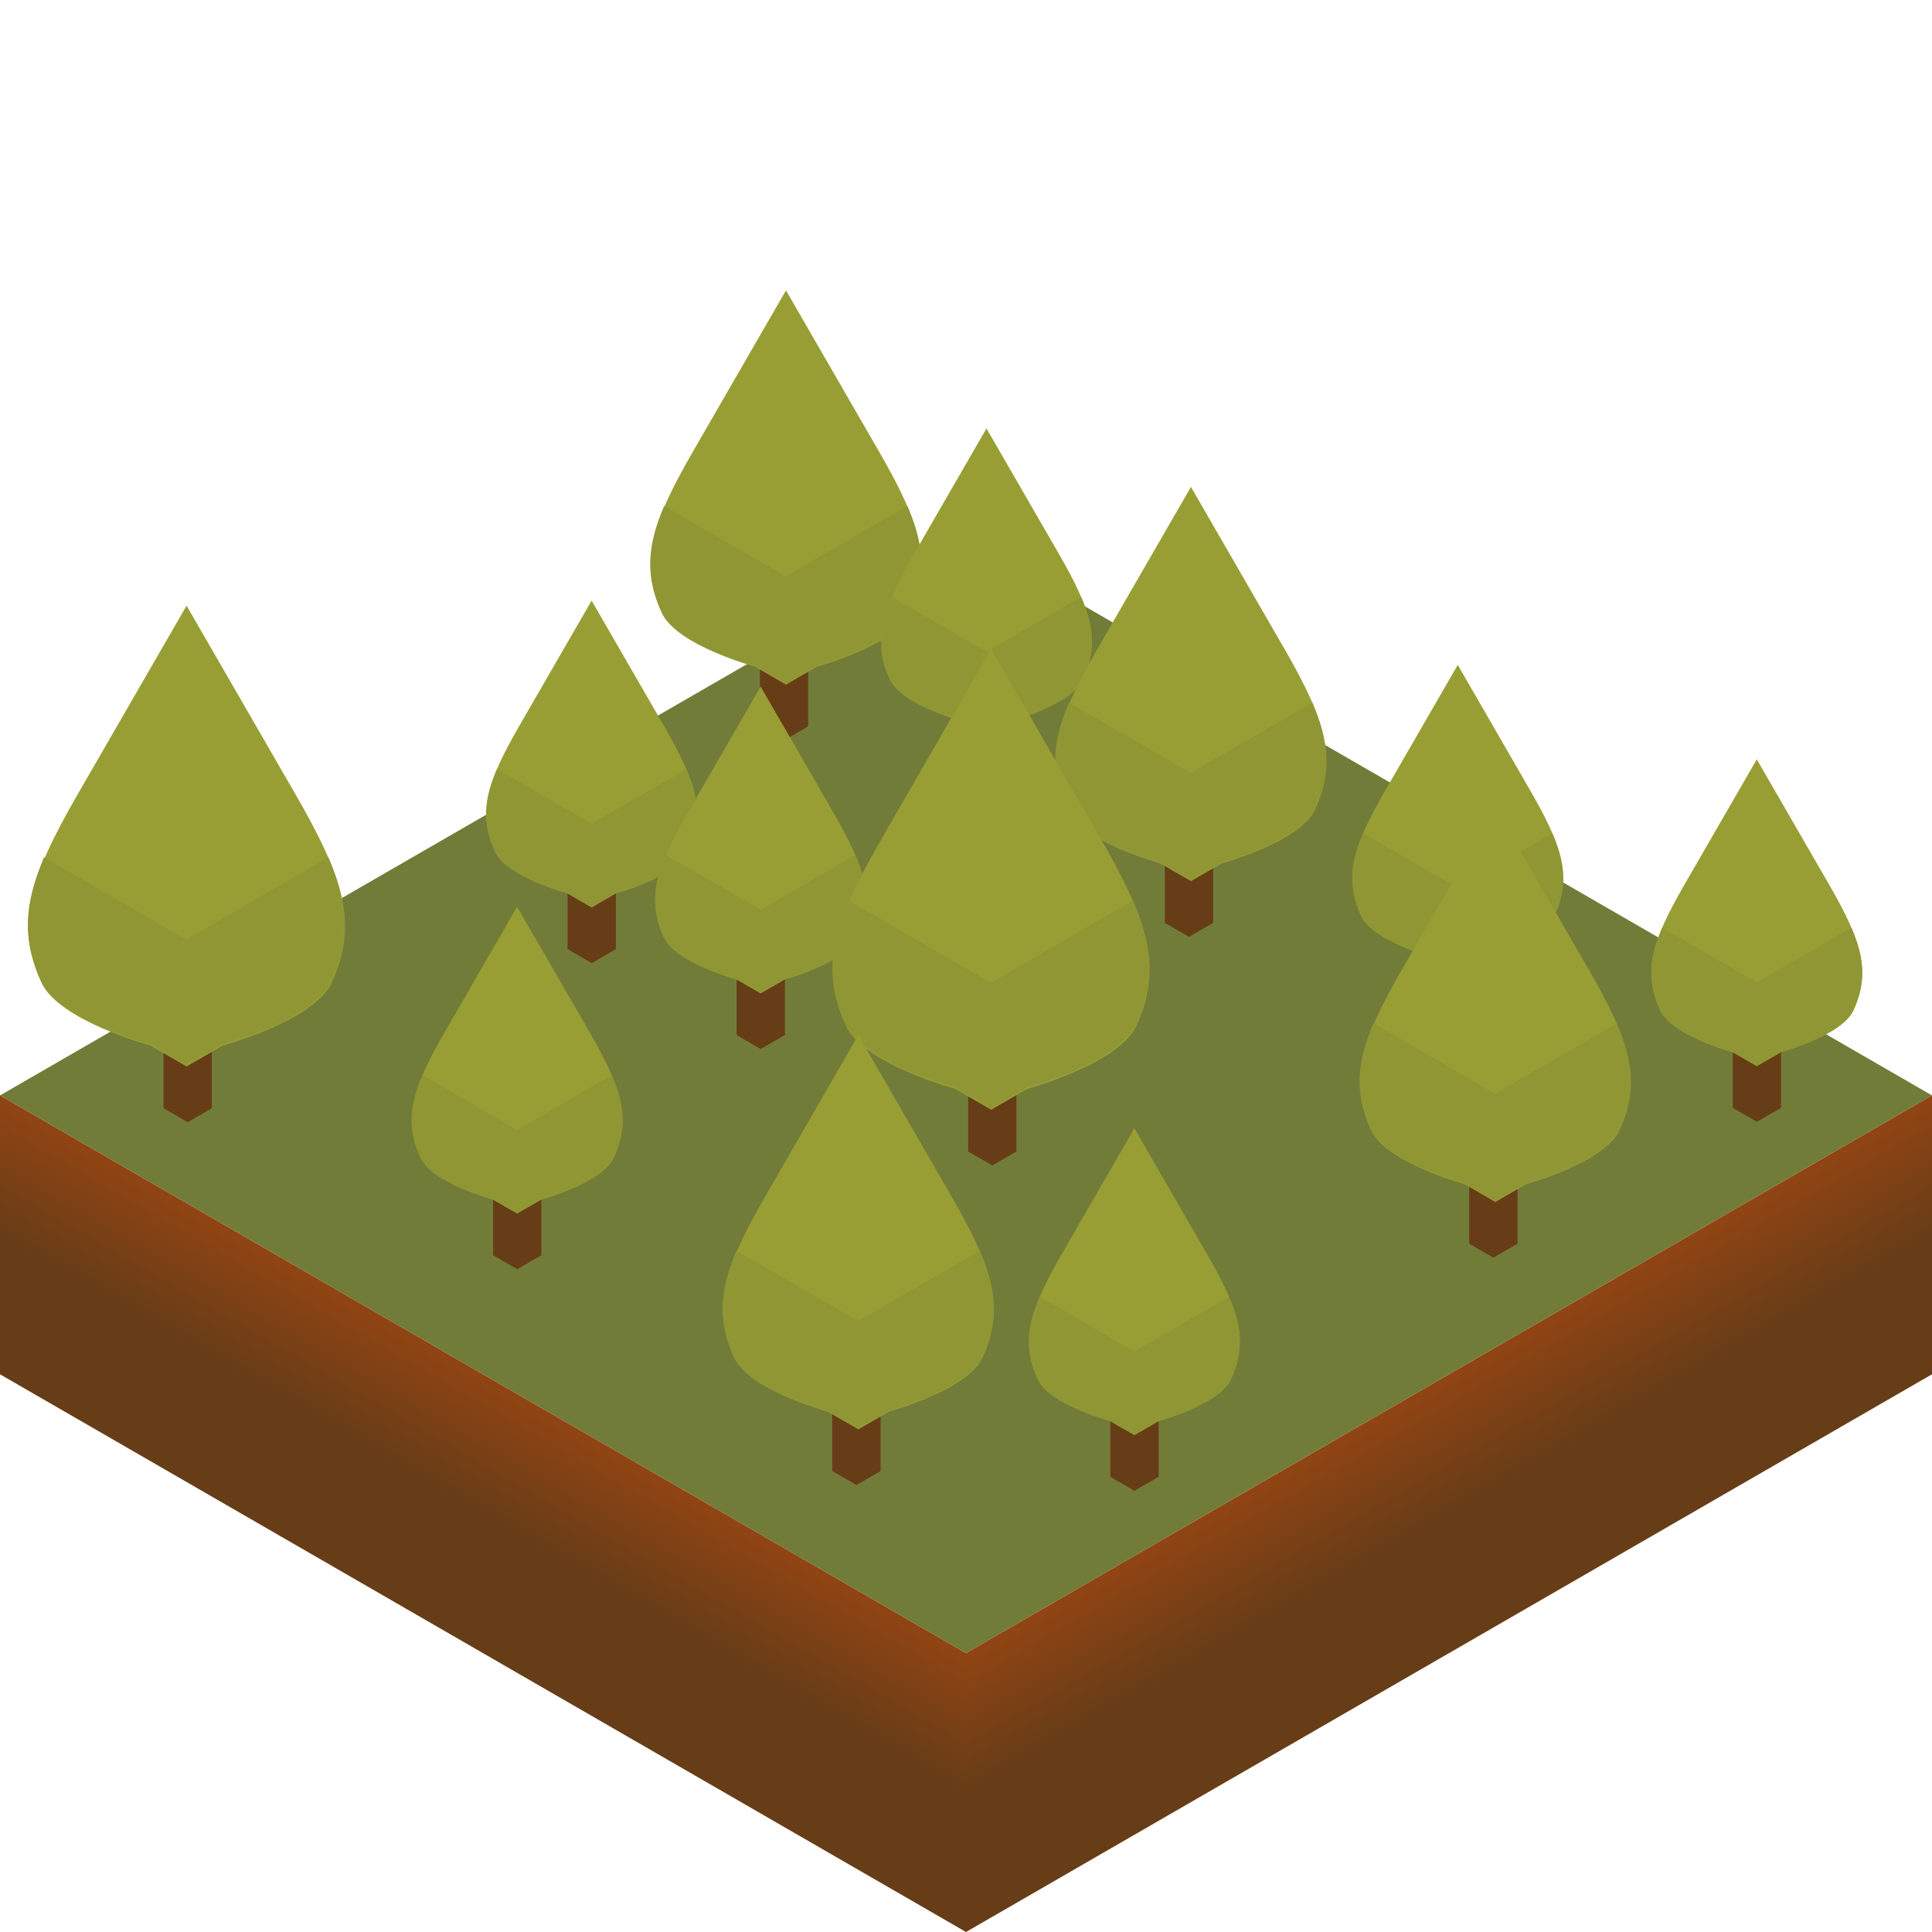 <svg
   xmlns:dc="http://purl.org/dc/elements/1.1/"
   xmlns:cc="http://creativecommons.org/ns#"
   xmlns:rdf="http://www.w3.org/1999/02/22-rdf-syntax-ns#"
   xmlns:svg="http://www.w3.org/2000/svg"
   xmlns="http://www.w3.org/2000/svg"
   xmlns:xlink="http://www.w3.org/1999/xlink"
   xmlns:sodipodi="http://sodipodi.sourceforge.net/DTD/sodipodi-0.dtd"
   xmlns:inkscape="http://www.inkscape.org/namespaces/inkscape"
   width="245.488"
   height="245.488"
   id="svg5899"
   version="1.1"
   inkscape:version="0.48.4 r9939"
   sodipodi:docname="frst-1.svg">
  <defs
     id="defs5901">
    <clipPath
       clipPathUnits="userSpaceOnUse"
       id="clipPath3921-8-9-8-2-2-1">
      <path
         style="fill:#989e34;fill-opacity:1;stroke:none"
         d="m 319.134,1222.441 c 0,0 -7.733,-2.092 -9.206,-5.315 -2.249,-4.923 -1.065,-8.785 3.069,-15.945 2.362,-4.091 9.206,-15.945 9.206,-15.945 0,0 6.844,11.853 9.206,15.945 4.134,7.16 5.318,11.022 3.069,15.945 -1.472,3.223 -9.206,5.315 -9.206,5.315 l -3.069,1.772 z"
         id="path3923-87-9-5-7-7-9"
         inkscape:connector-curvature="0"
         sodipodi:nodetypes="csscssccc" />
    </clipPath>
    <clipPath
       clipPathUnits="userSpaceOnUse"
       id="clipPath3921-8-9-8-6-6-0">
      <path
         style="fill:#989e34;fill-opacity:1;stroke:none"
         d="m 319.134,1222.441 c 0,0 -7.733,-2.092 -9.206,-5.315 -2.249,-4.923 -1.065,-8.785 3.069,-15.945 2.362,-4.091 9.206,-15.945 9.206,-15.945 0,0 6.844,11.853 9.206,15.945 4.134,7.16 5.318,11.022 3.069,15.945 -1.472,3.223 -9.206,5.315 -9.206,5.315 l -3.069,1.772 z"
         id="path3923-87-9-5-0-2-2"
         inkscape:connector-curvature="0"
         sodipodi:nodetypes="csscssccc" />
    </clipPath>
    <clipPath
       clipPathUnits="userSpaceOnUse"
       id="clipPath3921-4-6">
      <path
         style="fill:#989e34;fill-opacity:1;stroke:none"
         d="m 319.134,1222.441 c 0,0 -7.733,-2.092 -9.206,-5.315 -2.249,-4.923 -1.065,-8.785 3.069,-15.945 2.362,-4.091 9.206,-15.945 9.206,-15.945 0,0 6.844,11.853 9.206,15.945 4.134,7.16 5.318,11.022 3.069,15.945 -1.472,3.223 -9.206,5.315 -9.206,5.315 l -3.069,1.772 z"
         id="path3923-4-6"
         inkscape:connector-curvature="0"
         sodipodi:nodetypes="csscssccc" />
    </clipPath>
    <clipPath
       clipPathUnits="userSpaceOnUse"
       id="clipPath3921-8-9-8-6-6-4-3">
      <path
         style="fill:#989e34;fill-opacity:1;stroke:none"
         d="m 319.134,1222.441 c 0,0 -7.733,-2.092 -9.206,-5.315 -2.249,-4.923 -1.065,-8.785 3.069,-15.945 2.362,-4.091 9.206,-15.945 9.206,-15.945 0,0 6.844,11.853 9.206,15.945 4.134,7.16 5.318,11.022 3.069,15.945 -1.472,3.223 -9.206,5.315 -9.206,5.315 l -3.069,1.772 z"
         id="path3923-87-9-5-0-2-5-7"
         inkscape:connector-curvature="0"
         sodipodi:nodetypes="csscssccc" />
    </clipPath>
    <clipPath
       clipPathUnits="userSpaceOnUse"
       id="clipPath3921-8-9-5">
      <path
         style="fill:#989e34;fill-opacity:1;stroke:none"
         d="m 319.134,1222.441 c 0,0 -7.733,-2.092 -9.206,-5.315 -2.249,-4.923 -1.065,-8.785 3.069,-15.945 2.362,-4.091 9.206,-15.945 9.206,-15.945 0,0 6.844,11.853 9.206,15.945 4.134,7.16 5.318,11.022 3.069,15.945 -1.472,3.223 -9.206,5.315 -9.206,5.315 l -3.069,1.772 z"
         id="path3923-87-9-37"
         inkscape:connector-curvature="0"
         sodipodi:nodetypes="csscssccc" />
    </clipPath>
    <clipPath
       clipPathUnits="userSpaceOnUse"
       id="clipPath3921-8-9-8-2-2-7-9">
      <path
         style="fill:#989e34;fill-opacity:1;stroke:none"
         d="m 319.134,1222.441 c 0,0 -7.733,-2.092 -9.206,-5.315 -2.249,-4.923 -1.065,-8.785 3.069,-15.945 2.362,-4.091 9.206,-15.945 9.206,-15.945 0,0 6.844,11.853 9.206,15.945 4.134,7.16 5.318,11.022 3.069,15.945 -1.472,3.223 -9.206,5.315 -9.206,5.315 l -3.069,1.772 z"
         id="path3923-87-9-5-7-7-2-9"
         inkscape:connector-curvature="0"
         sodipodi:nodetypes="csscssccc" />
    </clipPath>
    <clipPath
       clipPathUnits="userSpaceOnUse"
       id="clipPath3921-8-90">
      <path
         style="fill:#989e34;fill-opacity:1;stroke:none"
         d="m 319.134,1222.441 c 0,0 -7.733,-2.092 -9.206,-5.315 -2.249,-4.923 -1.065,-8.785 3.069,-15.945 2.362,-4.091 9.206,-15.945 9.206,-15.945 0,0 6.844,11.853 9.206,15.945 4.134,7.16 5.318,11.022 3.069,15.945 -1.472,3.223 -9.206,5.315 -9.206,5.315 l -3.069,1.772 z"
         id="path3923-87-5"
         inkscape:connector-curvature="0"
         sodipodi:nodetypes="csscssccc" />
    </clipPath>
    <clipPath
       clipPathUnits="userSpaceOnUse"
       id="clipPath3921-8-9-0-1">
      <path
         style="fill:#989e34;fill-opacity:1;stroke:none"
         d="m 319.134,1222.441 c 0,0 -7.733,-2.092 -9.206,-5.315 -2.249,-4.923 -1.065,-8.785 3.069,-15.945 2.362,-4.091 9.206,-15.945 9.206,-15.945 0,0 6.844,11.853 9.206,15.945 4.134,7.16 5.318,11.022 3.069,15.945 -1.472,3.223 -9.206,5.315 -9.206,5.315 l -3.069,1.772 z"
         id="path3923-87-9-3-7"
         inkscape:connector-curvature="0"
         sodipodi:nodetypes="csscssccc" />
    </clipPath>
    <clipPath
       clipPathUnits="userSpaceOnUse"
       id="clipPath3921-8-2-5">
      <path
         style="fill:#989e34;fill-opacity:1;stroke:none"
         d="m 319.134,1222.441 c 0,0 -7.733,-2.092 -9.206,-5.315 -2.249,-4.923 -1.065,-8.785 3.069,-15.945 2.362,-4.091 9.206,-15.945 9.206,-15.945 0,0 6.844,11.853 9.206,15.945 4.134,7.16 5.318,11.022 3.069,15.945 -1.472,3.223 -9.206,5.315 -9.206,5.315 l -3.069,1.772 z"
         id="path3923-87-8-1"
         inkscape:connector-curvature="0"
         sodipodi:nodetypes="csscssccc" />
    </clipPath>
    <clipPath
       clipPathUnits="userSpaceOnUse"
       id="clipPath3921-8-9-8-2-3-3">
      <path
         style="fill:#989e34;fill-opacity:1;stroke:none"
         d="m 319.134,1222.441 c 0,0 -7.733,-2.092 -9.206,-5.315 -2.249,-4.923 -1.065,-8.785 3.069,-15.945 2.362,-4.091 9.206,-15.945 9.206,-15.945 0,0 6.844,11.853 9.206,15.945 4.134,7.16 5.318,11.022 3.069,15.945 -1.472,3.223 -9.206,5.315 -9.206,5.315 l -3.069,1.772 z"
         id="path3923-87-9-5-7-8-9"
         inkscape:connector-curvature="0"
         sodipodi:nodetypes="csscssccc" />
    </clipPath>
    <clipPath
       clipPathUnits="userSpaceOnUse"
       id="clipPath3921-6-3">
      <path
         style="fill:#989e34;fill-opacity:1;stroke:none"
         d="m 319.134,1222.441 c 0,0 -7.733,-2.092 -9.206,-5.315 -2.249,-4.923 -1.065,-8.785 3.069,-15.945 2.362,-4.091 9.206,-15.945 9.206,-15.945 0,0 6.844,11.853 9.206,15.945 4.134,7.16 5.318,11.022 3.069,15.945 -1.472,3.223 -9.206,5.315 -9.206,5.315 l -3.069,1.772 z"
         id="path3923-9-3"
         inkscape:connector-curvature="0"
         sodipodi:nodetypes="csscssccc" />
    </clipPath>
    <clipPath
       clipPathUnits="userSpaceOnUse"
       id="clipPath3921-7-7">
      <path
         style="fill:#989e34;fill-opacity:1;stroke:none"
         d="m 319.134,1222.441 c 0,0 -7.733,-2.092 -9.206,-5.315 -2.249,-4.923 -1.065,-8.785 3.069,-15.945 2.362,-4.091 9.206,-15.945 9.206,-15.945 0,0 6.844,11.853 9.206,15.945 4.134,7.16 5.318,11.022 3.069,15.945 -1.472,3.223 -9.206,5.315 -9.206,5.315 l -3.069,1.772 z"
         id="path3923-7-5"
         inkscape:connector-curvature="0"
         sodipodi:nodetypes="csscssccc" />
    </clipPath>
    <clipPath
       clipPathUnits="userSpaceOnUse"
       id="clipPath3921-8-9-8-2-3-4-9">
      <path
         style="fill:#989e34;fill-opacity:1;stroke:none"
         d="m 319.134,1222.441 c 0,0 -7.733,-2.092 -9.206,-5.315 -2.249,-4.923 -1.065,-8.785 3.069,-15.945 2.362,-4.091 9.206,-15.945 9.206,-15.945 0,0 6.844,11.853 9.206,15.945 4.134,7.16 5.318,11.022 3.069,15.945 -1.472,3.223 -9.206,5.315 -9.206,5.315 l -3.069,1.772 z"
         id="path3923-87-9-5-7-8-3-7"
         inkscape:connector-curvature="0"
         sodipodi:nodetypes="csscssccc" />
    </clipPath>
    <linearGradient
       id="linearGradient3810-2">
      <stop
         style="stop-color:#673d17;stop-opacity:1;"
         offset="0"
         id="stop3812-9" />
      <stop
         style="stop-color:#bb4b0f;stop-opacity:1;"
         offset="1"
         id="stop3814-43" />
    </linearGradient>
    <linearGradient
       gradientTransform="matrix(-1,0,0,1,613.719,3.49e-5)"
       y2="1202.953"
       x2="352.888"
       y1="1229.528"
       x1="368.231"
       gradientUnits="userSpaceOnUse"
       id="linearGradient3858-2"
       xlink:href="#linearGradient3810-8-90"
       inkscape:collect="always" />
    <linearGradient
       id="linearGradient3810-8-90">
      <stop
         style="stop-color:#673d17;stop-opacity:1;"
         offset="0"
         id="stop3812-8-8" />
      <stop
         style="stop-color:#bb4b0f;stop-opacity:1;"
         offset="1"
         id="stop3814-3-2" />
    </linearGradient>
    <linearGradient
       inkscape:collect="always"
       xlink:href="#linearGradient3810-2"
       id="linearGradient6501"
       gradientUnits="userSpaceOnUse"
       gradientTransform="translate(-4.2999998e-6,4.285e-5)"
       x1="368.231"
       y1="1229.528"
       x2="352.888"
       y2="1202.953" />
    <linearGradient
       inkscape:collect="always"
       xlink:href="#linearGradient3810-8-90"
       id="linearGradient6503"
       gradientUnits="userSpaceOnUse"
       gradientTransform="matrix(-1,0,0,1,613.719,3.49e-5)"
       x1="368.231"
       y1="1229.528"
       x2="352.888"
       y2="1202.953" />
    <linearGradient
       inkscape:collect="always"
       xlink:href="#linearGradient3810-2"
       id="linearGradient6571"
       gradientUnits="userSpaceOnUse"
       gradientTransform="translate(-4.2999998e-6,4.285e-5)"
       x1="368.231"
       y1="1229.528"
       x2="352.888"
       y2="1202.953" />
    <linearGradient
       inkscape:collect="always"
       xlink:href="#linearGradient3810-8-90"
       id="linearGradient6573"
       gradientUnits="userSpaceOnUse"
       gradientTransform="matrix(-1,0,0,1,613.719,3.49e-5)"
       x1="368.231"
       y1="1229.528"
       x2="352.888"
       y2="1202.953" />
    <clipPath
       clipPathUnits="userSpaceOnUse"
       id="clipPath3921-8-9-8-2-2-1-0">
      <path
         style="fill:#989e34;fill-opacity:1;stroke:none"
         d="m 319.134,1222.441 c 0,0 -7.733,-2.092 -9.206,-5.315 -2.249,-4.923 -1.065,-8.785 3.069,-15.945 2.362,-4.091 9.206,-15.945 9.206,-15.945 0,0 6.844,11.853 9.206,15.945 4.134,7.16 5.318,11.022 3.069,15.945 -1.472,3.223 -9.206,5.315 -9.206,5.315 l -3.069,1.772 z"
         id="path3923-87-9-5-7-7-9-4"
         inkscape:connector-curvature="0"
         sodipodi:nodetypes="csscssccc" />
    </clipPath>
    <clipPath
       clipPathUnits="userSpaceOnUse"
       id="clipPath3921-8-9-8-6-6-0-0">
      <path
         style="fill:#989e34;fill-opacity:1;stroke:none"
         d="m 319.134,1222.441 c 0,0 -7.733,-2.092 -9.206,-5.315 -2.249,-4.923 -1.065,-8.785 3.069,-15.945 2.362,-4.091 9.206,-15.945 9.206,-15.945 0,0 6.844,11.853 9.206,15.945 4.134,7.16 5.318,11.022 3.069,15.945 -1.472,3.223 -9.206,5.315 -9.206,5.315 l -3.069,1.772 z"
         id="path3923-87-9-5-0-2-2-0"
         inkscape:connector-curvature="0"
         sodipodi:nodetypes="csscssccc" />
    </clipPath>
    <clipPath
       clipPathUnits="userSpaceOnUse"
       id="clipPath3921-4-6-5">
      <path
         style="fill:#989e34;fill-opacity:1;stroke:none"
         d="m 319.134,1222.441 c 0,0 -7.733,-2.092 -9.206,-5.315 -2.249,-4.923 -1.065,-8.785 3.069,-15.945 2.362,-4.091 9.206,-15.945 9.206,-15.945 0,0 6.844,11.853 9.206,15.945 4.134,7.16 5.318,11.022 3.069,15.945 -1.472,3.223 -9.206,5.315 -9.206,5.315 l -3.069,1.772 z"
         id="path3923-4-6-1"
         inkscape:connector-curvature="0"
         sodipodi:nodetypes="csscssccc" />
    </clipPath>
    <clipPath
       clipPathUnits="userSpaceOnUse"
       id="clipPath3921-8-9-8-6-6-4-3-5">
      <path
         style="fill:#989e34;fill-opacity:1;stroke:none"
         d="m 319.134,1222.441 c 0,0 -7.733,-2.092 -9.206,-5.315 -2.249,-4.923 -1.065,-8.785 3.069,-15.945 2.362,-4.091 9.206,-15.945 9.206,-15.945 0,0 6.844,11.853 9.206,15.945 4.134,7.16 5.318,11.022 3.069,15.945 -1.472,3.223 -9.206,5.315 -9.206,5.315 l -3.069,1.772 z"
         id="path3923-87-9-5-0-2-5-7-2"
         inkscape:connector-curvature="0"
         sodipodi:nodetypes="csscssccc" />
    </clipPath>
    <clipPath
       clipPathUnits="userSpaceOnUse"
       id="clipPath3921-8-9-5-0">
      <path
         style="fill:#989e34;fill-opacity:1;stroke:none"
         d="m 319.134,1222.441 c 0,0 -7.733,-2.092 -9.206,-5.315 -2.249,-4.923 -1.065,-8.785 3.069,-15.945 2.362,-4.091 9.206,-15.945 9.206,-15.945 0,0 6.844,11.853 9.206,15.945 4.134,7.16 5.318,11.022 3.069,15.945 -1.472,3.223 -9.206,5.315 -9.206,5.315 l -3.069,1.772 z"
         id="path3923-87-9-37-3"
         inkscape:connector-curvature="0"
         sodipodi:nodetypes="csscssccc" />
    </clipPath>
    <clipPath
       clipPathUnits="userSpaceOnUse"
       id="clipPath3921-8-9-8-2-2-7-9-1">
      <path
         style="fill:#989e34;fill-opacity:1;stroke:none"
         d="m 319.134,1222.441 c 0,0 -7.733,-2.092 -9.206,-5.315 -2.249,-4.923 -1.065,-8.785 3.069,-15.945 2.362,-4.091 9.206,-15.945 9.206,-15.945 0,0 6.844,11.853 9.206,15.945 4.134,7.16 5.318,11.022 3.069,15.945 -1.472,3.223 -9.206,5.315 -9.206,5.315 l -3.069,1.772 z"
         id="path3923-87-9-5-7-7-2-9-4"
         inkscape:connector-curvature="0"
         sodipodi:nodetypes="csscssccc" />
    </clipPath>
    <clipPath
       clipPathUnits="userSpaceOnUse"
       id="clipPath3921-8-90-5">
      <path
         style="fill:#989e34;fill-opacity:1;stroke:none"
         d="m 319.134,1222.441 c 0,0 -7.733,-2.092 -9.206,-5.315 -2.249,-4.923 -1.065,-8.785 3.069,-15.945 2.362,-4.091 9.206,-15.945 9.206,-15.945 0,0 6.844,11.853 9.206,15.945 4.134,7.16 5.318,11.022 3.069,15.945 -1.472,3.223 -9.206,5.315 -9.206,5.315 l -3.069,1.772 z"
         id="path3923-87-5-6"
         inkscape:connector-curvature="0"
         sodipodi:nodetypes="csscssccc" />
    </clipPath>
    <clipPath
       clipPathUnits="userSpaceOnUse"
       id="clipPath3921-8-9-0-1-9">
      <path
         style="fill:#989e34;fill-opacity:1;stroke:none"
         d="m 319.134,1222.441 c 0,0 -7.733,-2.092 -9.206,-5.315 -2.249,-4.923 -1.065,-8.785 3.069,-15.945 2.362,-4.091 9.206,-15.945 9.206,-15.945 0,0 6.844,11.853 9.206,15.945 4.134,7.16 5.318,11.022 3.069,15.945 -1.472,3.223 -9.206,5.315 -9.206,5.315 l -3.069,1.772 z"
         id="path3923-87-9-3-7-4"
         inkscape:connector-curvature="0"
         sodipodi:nodetypes="csscssccc" />
    </clipPath>
    <clipPath
       clipPathUnits="userSpaceOnUse"
       id="clipPath3921-8-2-5-2">
      <path
         style="fill:#989e34;fill-opacity:1;stroke:none"
         d="m 319.134,1222.441 c 0,0 -7.733,-2.092 -9.206,-5.315 -2.249,-4.923 -1.065,-8.785 3.069,-15.945 2.362,-4.091 9.206,-15.945 9.206,-15.945 0,0 6.844,11.853 9.206,15.945 4.134,7.16 5.318,11.022 3.069,15.945 -1.472,3.223 -9.206,5.315 -9.206,5.315 l -3.069,1.772 z"
         id="path3923-87-8-1-9"
         inkscape:connector-curvature="0"
         sodipodi:nodetypes="csscssccc" />
    </clipPath>
    <clipPath
       clipPathUnits="userSpaceOnUse"
       id="clipPath3921-8-9-8-2-3-3-3">
      <path
         style="fill:#989e34;fill-opacity:1;stroke:none"
         d="m 319.134,1222.441 c 0,0 -7.733,-2.092 -9.206,-5.315 -2.249,-4.923 -1.065,-8.785 3.069,-15.945 2.362,-4.091 9.206,-15.945 9.206,-15.945 0,0 6.844,11.853 9.206,15.945 4.134,7.16 5.318,11.022 3.069,15.945 -1.472,3.223 -9.206,5.315 -9.206,5.315 l -3.069,1.772 z"
         id="path3923-87-9-5-7-8-9-5"
         inkscape:connector-curvature="0"
         sodipodi:nodetypes="csscssccc" />
    </clipPath>
    <clipPath
       clipPathUnits="userSpaceOnUse"
       id="clipPath3921-6-3-2">
      <path
         style="fill:#989e34;fill-opacity:1;stroke:none"
         d="m 319.134,1222.441 c 0,0 -7.733,-2.092 -9.206,-5.315 -2.249,-4.923 -1.065,-8.785 3.069,-15.945 2.362,-4.091 9.206,-15.945 9.206,-15.945 0,0 6.844,11.853 9.206,15.945 4.134,7.16 5.318,11.022 3.069,15.945 -1.472,3.223 -9.206,5.315 -9.206,5.315 l -3.069,1.772 z"
         id="path3923-9-3-0"
         inkscape:connector-curvature="0"
         sodipodi:nodetypes="csscssccc" />
    </clipPath>
    <clipPath
       clipPathUnits="userSpaceOnUse"
       id="clipPath3921-7-7-9">
      <path
         style="fill:#989e34;fill-opacity:1;stroke:none"
         d="m 319.134,1222.441 c 0,0 -7.733,-2.092 -9.206,-5.315 -2.249,-4.923 -1.065,-8.785 3.069,-15.945 2.362,-4.091 9.206,-15.945 9.206,-15.945 0,0 6.844,11.853 9.206,15.945 4.134,7.16 5.318,11.022 3.069,15.945 -1.472,3.223 -9.206,5.315 -9.206,5.315 l -3.069,1.772 z"
         id="path3923-7-5-0"
         inkscape:connector-curvature="0"
         sodipodi:nodetypes="csscssccc" />
    </clipPath>
    <clipPath
       clipPathUnits="userSpaceOnUse"
       id="clipPath3921-8-9-8-2-3-4-9-1">
      <path
         style="fill:#989e34;fill-opacity:1;stroke:none"
         d="m 319.134,1222.441 c 0,0 -7.733,-2.092 -9.206,-5.315 -2.249,-4.923 -1.065,-8.785 3.069,-15.945 2.362,-4.091 9.206,-15.945 9.206,-15.945 0,0 6.844,11.853 9.206,15.945 4.134,7.16 5.318,11.022 3.069,15.945 -1.472,3.223 -9.206,5.315 -9.206,5.315 l -3.069,1.772 z"
         id="path3923-87-9-5-7-8-3-7-7"
         inkscape:connector-curvature="0"
         sodipodi:nodetypes="csscssccc" />
    </clipPath>
    <linearGradient
       inkscape:collect="always"
       xlink:href="#linearGradient3810-2-9"
       id="linearGradient3816-1"
       x1="368.231"
       y1="1229.528"
       x2="352.888"
       y2="1202.953"
       gradientUnits="userSpaceOnUse"
       gradientTransform="translate(-4.3e-6,4.285e-5)" />
    <linearGradient
       id="linearGradient3810-2-9">
      <stop
         style="stop-color:#673d17;stop-opacity:1;"
         offset="0"
         id="stop3812-9-7" />
      <stop
         style="stop-color:#bb4b0f;stop-opacity:1;"
         offset="1"
         id="stop3814-43-6" />
    </linearGradient>
    <linearGradient
       gradientTransform="matrix(-1,0,0,1,613.719,3.49e-5)"
       y2="1202.953"
       x2="352.888"
       y1="1229.528"
       x1="368.231"
       gradientUnits="userSpaceOnUse"
       id="linearGradient3858-2-1"
       xlink:href="#linearGradient3810-8-90-7"
       inkscape:collect="always" />
    <linearGradient
       id="linearGradient3810-8-90-7">
      <stop
         style="stop-color:#673d17;stop-opacity:1;"
         offset="0"
         id="stop3812-8-8-8" />
      <stop
         style="stop-color:#bb4b0f;stop-opacity:1;"
         offset="1"
         id="stop3814-3-2-5" />
    </linearGradient>
    <linearGradient
       y2="1202.953"
       x2="352.888"
       y1="1229.528"
       x1="368.231"
       gradientTransform="matrix(-1,0,0,1,613.719,3.49e-5)"
       gradientUnits="userSpaceOnUse"
       id="linearGradient5312"
       xlink:href="#linearGradient3810-8-90-7"
       inkscape:collect="always" />
    <linearGradient
       inkscape:collect="always"
       xlink:href="#linearGradient3810-2-9"
       id="linearGradient5617"
       gradientUnits="userSpaceOnUse"
       gradientTransform="translate(-4.3e-6,4.285e-5)"
       x1="368.231"
       y1="1229.528"
       x2="352.888"
       y2="1202.953" />
    <linearGradient
       inkscape:collect="always"
       xlink:href="#linearGradient3810-8-90-7"
       id="linearGradient5619"
       gradientUnits="userSpaceOnUse"
       gradientTransform="matrix(-1,0,0,1,613.719,3.49e-5)"
       x1="368.231"
       y1="1229.528"
       x2="352.888"
       y2="1202.953" />
    <linearGradient
       inkscape:collect="always"
       xlink:href="#linearGradient3810-2-9"
       id="linearGradient5681"
       gradientUnits="userSpaceOnUse"
       gradientTransform="translate(-4.3e-6,4.285e-5)"
       x1="368.231"
       y1="1229.528"
       x2="352.888"
       y2="1202.953" />
    <linearGradient
       inkscape:collect="always"
       xlink:href="#linearGradient3810-8-90-7"
       id="linearGradient5683"
       gradientUnits="userSpaceOnUse"
       gradientTransform="matrix(-1,0,0,1,613.719,3.49e-5)"
       x1="368.231"
       y1="1229.528"
       x2="352.888"
       y2="1202.953" />
  </defs>
  <sodipodi:namedview
     id="base"
     pagecolor="#ffffff"
     bordercolor="#666666"
     borderopacity="1.0"
     inkscape:pageopacity="0.0"
     inkscape:pageshadow="2"
     inkscape:zoom="1"
     inkscape:cx="3.4727637"
     inkscape:cy="111.3784"
     inkscape:document-units="px"
     inkscape:current-layer="g5621"
     showgrid="false"
     inkscape:window-width="1316"
     inkscape:window-height="750"
     inkscape:window-x="50"
     inkscape:window-y="18"
     inkscape:window-maximized="1"
     fit-margin-top="0"
     fit-margin-left="0"
     fit-margin-right="0"
     fit-margin-bottom="0" />
  <g
     inkscape:label="Layer 1"
     inkscape:groupmode="layer"
     id="layer1"
     transform="translate(-117.088,-117.893)">
    <g
       id="g5621">
      <rect
         y="117.893"
         x="117.088"
         height="245.488"
         width="245.488"
         id="rect6505"
         style="color:#000000;fill:none;stroke:none;stroke-width:2;marker:none;visibility:visible;display:inline;overflow:visible;enable-background:accumulate" />
      <g
         transform="translate(-17.256,72)"
         id="frst-1"
         inkscape:label="#g5559">
        <g
           transform="translate(-49.771,-991.296)"
           id="g4394-8">
          <path
             inkscape:connector-curvature="0"
             id="path3002-1"
             d="m 306.859,1105.512 122.744,70.866 -122.744,70.866 -122.744,-70.866 z"
             style="fill:#727c39;fill-opacity:1;stroke:none" />
          <path
             inkscape:connector-curvature="0"
             id="path3006-1"
             d="m 306.859,1247.244 122.744,-70.866 0,35.433 -122.744,70.866 z"
             style="fill:url(#linearGradient5681);fill-opacity:1;stroke:none" />
          <path
             inkscape:connector-curvature="0"
             id="path3006-4-0"
             d="m 306.859,1247.244 -122.744,-70.866 0,35.433 122.744,70.866 z"
             style="fill:url(#linearGradient5683);fill-opacity:1;stroke:none" />
        </g>
        <g
           id="g4045-6-4-9-7-3-0"
           transform="translate(-94.25,-1046.199)">
          <path
             sodipodi:nodetypes="ccccccccccccccccccc"
             inkscape:connector-curvature="0"
             id="path3877-0-5-2-9-1-0-1"
             d="m 325.147,1184.388 3.069,1.772 3.069,-1.772 0,-10.63 3.069,-1.772 -3.069,-1.772 0,-7.087 3.069,-1.772 -3.069,-1.772 0,-3.543 -3.069,-1.772 -3.069,1.772 0,7.087 -3.069,1.772 3.069,1.772 0,3.543 -3.069,1.772 3.069,1.772 z"
             style="fill:#673d17;fill-opacity:1;stroke:none" />
          <path
             sodipodi:nodetypes="csscssccc"
             inkscape:connector-curvature="0"
             id="path3879-78-7-5-9-8-3-1"
             d="m 324.52,1176.801 c 0,0 -9.938,-2.688 -11.83,-6.83 -2.89,-6.327 -1.369,-11.289 3.943,-20.491 3.036,-5.258 11.83,-20.491 11.83,-20.491 0,0 8.795,15.233 11.83,20.491 5.312,9.201 6.834,14.164 3.943,20.491 -1.892,4.142 -11.83,6.83 -11.83,6.83 l -3.943,2.277 z"
             style="fill:#989e34;fill-opacity:1;stroke:none" />
          <path
             clip-path="url(#clipPath3921-8-9-8-2-3-4-9-1)"
             inkscape:connector-curvature="0"
             id="path3901-96-8-5-0-3-2-4"
             d="m 309.928,1206.496 -3.069,1.772 0,10.63 15.343,8.858 15.343,-8.858 0,-10.63 -3.069,-1.772 -12.274,7.087 z"
             style="fill:#909634;fill-opacity:1;stroke:none"
             transform="matrix(1.285,0,0,1.285,-85.595,-394.142)" />
        </g>
        <g
           id="g3970-3"
           transform="translate(-174.057,-921.296)">
          <path
             sodipodi:nodetypes="ccccccccccccccccccc"
             inkscape:connector-curvature="0"
             id="path3877-19-8"
             d="m 380.518,1087.791 3.069,1.772 3.069,-1.772 0,-10.63 3.069,-1.772 -3.069,-1.772 0,-7.087 3.069,-1.772 -3.069,-1.772 0,-3.543 -3.069,-1.772 -3.069,1.772 0,7.087 -3.069,1.772 3.069,1.772 0,3.543 -3.069,1.772 3.069,1.772 z"
             style="fill:#673d17;fill-opacity:1;stroke:none" />
          <path
             sodipodi:nodetypes="csscssccc"
             inkscape:connector-curvature="0"
             id="path3879-8-1"
             d="m 380.506,1080.709 c 0,0 -7.733,-2.092 -9.206,-5.315 -2.249,-4.923 -1.065,-8.785 3.069,-15.945 2.362,-4.091 9.206,-15.945 9.206,-15.945 0,0 6.844,11.853 9.206,15.945 4.134,7.16 5.318,11.022 3.069,15.945 -1.472,3.223 -9.206,5.315 -9.206,5.315 l -3.069,1.772 z"
             style="fill:#989e34;fill-opacity:1;stroke:none" />
          <path
             clip-path="url(#clipPath3921-7-7-9)"
             inkscape:connector-curvature="0"
             id="path3901-4-0"
             d="m 309.928,1206.496 -3.069,1.772 0,10.63 15.343,8.858 15.343,-8.858 0,-10.63 -3.069,-1.772 -12.274,7.087 z"
             style="fill:#909634;fill-opacity:1;stroke:none"
             transform="translate(61.372,-141.732)" />
        </g>
        <g
           id="g4323-5"
           transform="translate(-47.113,-997.461)">
          <path
             sodipodi:nodetypes="ccccccccccccccccccc"
             inkscape:connector-curvature="0"
             id="path3877-2-8"
             d="m 303.746,1142.082 3.069,1.772 3.069,-1.772 0,-10.63 3.069,-1.772 -3.069,-1.772 0,-7.087 3.069,-1.772 -3.069,-1.772 0,-3.543 -3.069,-1.772 -3.069,1.772 0,7.087 -3.069,1.772 3.069,1.772 0,3.543 -3.069,1.772 3.069,1.772 z"
             style="fill:#673d17;fill-opacity:1;stroke:none" />
          <path
             sodipodi:nodetypes="csscssccc"
             inkscape:connector-curvature="0"
             id="path3879-86-6"
             d="m 303.734,1135 c 0,0 -7.733,-2.092 -9.206,-5.315 -2.249,-4.923 -1.065,-8.785 3.069,-15.945 2.362,-4.091 9.206,-15.945 9.206,-15.945 0,0 6.844,11.853 9.206,15.945 4.134,7.16 5.318,11.022 3.069,15.945 -1.472,3.223 -9.206,5.315 -9.206,5.315 l -3.069,1.772 z"
             style="fill:#989e34;fill-opacity:1;stroke:none" />
          <path
             clip-path="url(#clipPath3921-6-3-2)"
             inkscape:connector-curvature="0"
             id="path3901-47-5"
             d="m 309.928,1206.496 -3.069,1.772 0,10.63 15.343,8.858 15.343,-8.858 0,-10.63 -3.069,-1.772 -12.274,7.087 z"
             style="fill:#909634;fill-opacity:1;stroke:none"
             transform="translate(-15.4,-87.441)" />
        </g>
        <g
           id="g4045-6-4-9-7-2"
           transform="translate(-42.793,-1021.227)">
          <path
             sodipodi:nodetypes="ccccccccccccccccccc"
             inkscape:connector-curvature="0"
             id="path3877-0-5-2-9-1-7"
             d="m 325.147,1184.388 3.069,1.772 3.069,-1.772 0,-10.63 3.069,-1.772 -3.069,-1.772 0,-7.087 3.069,-1.772 -3.069,-1.772 0,-3.543 -3.069,-1.772 -3.069,1.772 0,7.087 -3.069,1.772 3.069,1.772 0,3.543 -3.069,1.772 3.069,1.772 z"
             style="fill:#673d17;fill-opacity:1;stroke:none" />
          <path
             sodipodi:nodetypes="csscssccc"
             inkscape:connector-curvature="0"
             id="path3879-78-7-5-9-8-33"
             d="m 324.52,1176.801 c 0,0 -9.938,-2.688 -11.83,-6.83 -2.89,-6.327 -1.369,-11.289 3.943,-20.491 3.036,-5.258 11.83,-20.491 11.83,-20.491 0,0 8.795,15.233 11.83,20.491 5.312,9.201 6.834,14.164 3.943,20.491 -1.892,4.142 -11.83,6.83 -11.83,6.83 l -3.943,2.277 z"
             style="fill:#989e34;fill-opacity:1;stroke:none" />
          <path
             clip-path="url(#clipPath3921-8-9-8-2-3-3-3)"
             inkscape:connector-curvature="0"
             id="path3901-96-8-5-0-3-8"
             d="m 309.928,1206.496 -3.069,1.772 0,10.63 15.343,8.858 15.343,-8.858 0,-10.63 -3.069,-1.772 -12.274,7.087 z"
             style="fill:#909634;fill-opacity:1;stroke:none"
             transform="matrix(1.285,0,0,1.285,-85.595,-394.142)" />
        </g>
        <g
           id="g4045-4-5"
           transform="translate(29.366,-997.725)">
          <path
             sodipodi:nodetypes="ccccccccccccccccccc"
             inkscape:connector-curvature="0"
             id="path3877-0-7-4"
             d="m 325.147,1184.388 3.069,1.772 3.069,-1.772 0,-10.63 3.069,-1.772 -3.069,-1.772 0,-7.087 3.069,-1.772 -3.069,-1.772 0,-3.543 -3.069,-1.772 -3.069,1.772 0,7.087 -3.069,1.772 3.069,1.772 0,3.543 -3.069,1.772 3.069,1.772 z"
             style="fill:#673d17;fill-opacity:1;stroke:none" />
          <path
             sodipodi:nodetypes="csscssccc"
             inkscape:connector-curvature="0"
             id="path3879-78-0-7"
             d="m 325.134,1177.306 c 0,0 -7.733,-2.092 -9.206,-5.315 -2.249,-4.923 -1.065,-8.785 3.069,-15.945 2.362,-4.091 9.206,-15.945 9.206,-15.945 0,0 6.844,11.853 9.206,15.945 4.134,7.16 5.318,11.022 3.069,15.945 -1.472,3.223 -9.206,5.315 -9.206,5.315 l -3.069,1.772 z"
             style="fill:#989e34;fill-opacity:1;stroke:none" />
          <path
             clip-path="url(#clipPath3921-8-2-5-2)"
             inkscape:connector-curvature="0"
             id="path3901-96-7-9"
             d="m 309.928,1206.496 -3.069,1.772 0,10.63 15.343,8.858 15.343,-8.858 0,-10.63 -3.069,-1.772 -12.274,7.087 z"
             style="fill:#909634;fill-opacity:1;stroke:none"
             transform="translate(6.001,-45.135)" />
        </g>
        <g
           id="g4045-6-5-2"
           transform="translate(-8.631,-1009.722)">
          <path
             sodipodi:nodetypes="ccccccccccccccccccc"
             inkscape:connector-curvature="0"
             id="path3877-0-5-9-8"
             d="m 325.147,1184.388 3.069,1.772 3.069,-1.772 0,-10.63 3.069,-1.772 -3.069,-1.772 0,-7.087 3.069,-1.772 -3.069,-1.772 0,-3.543 -3.069,-1.772 -3.069,1.772 0,7.087 -3.069,1.772 3.069,1.772 0,3.543 -3.069,1.772 3.069,1.772 z"
             style="fill:#673d17;fill-opacity:1;stroke:none" />
          <path
             sodipodi:nodetypes="csscssccc"
             inkscape:connector-curvature="0"
             id="path3879-78-7-1-3"
             d="m 325.134,1177.306 c 0,0 -7.733,-2.092 -9.206,-5.315 -2.249,-4.923 -1.065,-8.785 3.069,-15.945 2.362,-4.091 9.206,-15.945 9.206,-15.945 0,0 6.844,11.853 9.206,15.945 4.134,7.16 5.318,11.022 3.069,15.945 -1.472,3.223 -9.206,5.315 -9.206,5.315 l -3.069,1.772 z"
             style="fill:#989e34;fill-opacity:1;stroke:none" />
          <path
             clip-path="url(#clipPath3921-8-9-0-1-9)"
             inkscape:connector-curvature="0"
             id="path3901-96-8-3-1"
             d="m 309.928,1206.496 -3.069,1.772 0,10.63 15.343,8.858 15.343,-8.858 0,-10.63 -3.069,-1.772 -12.274,7.087 z"
             style="fill:#909634;fill-opacity:1;stroke:none"
             transform="translate(6.001,-45.135)" />
        </g>
        <g
           id="g4045-5"
           transform="translate(-128.151,-978.995)">
          <path
             sodipodi:nodetypes="ccccccccccccccccccc"
             inkscape:connector-curvature="0"
             id="path3877-0-1"
             d="m 325.147,1184.388 3.069,1.772 3.069,-1.772 0,-10.63 3.069,-1.772 -3.069,-1.772 0,-7.087 3.069,-1.772 -3.069,-1.772 0,-3.543 -3.069,-1.772 -3.069,1.772 0,7.087 -3.069,1.772 3.069,1.772 0,3.543 -3.069,1.772 3.069,1.772 z"
             style="fill:#673d17;fill-opacity:1;stroke:none" />
          <path
             sodipodi:nodetypes="csscssccc"
             inkscape:connector-curvature="0"
             id="path3879-78-07"
             d="m 325.134,1177.306 c 0,0 -7.733,-2.092 -9.206,-5.315 -2.249,-4.923 -1.065,-8.785 3.069,-15.945 2.362,-4.091 9.206,-15.945 9.206,-15.945 0,0 6.844,11.853 9.206,15.945 4.134,7.16 5.318,11.022 3.069,15.945 -1.472,3.223 -9.206,5.315 -9.206,5.315 l -3.069,1.772 z"
             style="fill:#989e34;fill-opacity:1;stroke:none" />
          <path
             clip-path="url(#clipPath3921-8-90-5)"
             inkscape:connector-curvature="0"
             id="path3901-96-4"
             d="m 309.928,1206.496 -3.069,1.772 0,10.63 15.343,8.858 15.343,-8.858 0,-10.63 -3.069,-1.772 -12.274,7.087 z"
             style="fill:#909634;fill-opacity:1;stroke:none"
             transform="translate(6.001,-45.135)" />
        </g>
        <g
           id="g4045-6-4-9-0-1-2"
           transform="translate(-4.117,-980.46)">
          <path
             sodipodi:nodetypes="ccccccccccccccccccc"
             inkscape:connector-curvature="0"
             id="path3877-0-5-2-9-8-9-9"
             d="m 325.147,1184.388 3.069,1.772 3.069,-1.772 0,-10.63 3.069,-1.772 -3.069,-1.772 0,-7.087 3.069,-1.772 -3.069,-1.772 0,-3.543 -3.069,-1.772 -3.069,1.772 0,7.087 -3.069,1.772 3.069,1.772 0,3.543 -3.069,1.772 3.069,1.772 z"
             style="fill:#673d17;fill-opacity:1;stroke:none" />
          <path
             sodipodi:nodetypes="csscssccc"
             inkscape:connector-curvature="0"
             id="path3879-78-7-5-9-6-0-8"
             d="m 324.52,1176.801 c 0,0 -9.938,-2.688 -11.83,-6.83 -2.89,-6.327 -1.369,-11.289 3.943,-20.491 3.036,-5.258 11.83,-20.491 11.83,-20.491 0,0 8.795,15.233 11.83,20.491 5.312,9.201 6.834,14.164 3.943,20.491 -1.892,4.142 -11.83,6.83 -11.83,6.83 l -3.943,2.277 z"
             style="fill:#989e34;fill-opacity:1;stroke:none" />
          <path
             clip-path="url(#clipPath3921-8-9-8-2-2-7-9-1)"
             inkscape:connector-curvature="0"
             id="path3901-96-8-5-0-8-0-3"
             d="m 309.928,1206.496 -3.069,1.772 0,10.63 15.343,8.858 15.343,-8.858 0,-10.63 -3.069,-1.772 -12.274,7.087 z"
             style="fill:#909634;fill-opacity:1;stroke:none"
             transform="matrix(1.285,0,0,1.285,-85.595,-394.142)" />
        </g>
        <g
           id="g4045-6-41"
           transform="translate(-49.721,-950.842)">
          <path
             sodipodi:nodetypes="ccccccccccccccccccc"
             inkscape:connector-curvature="0"
             id="path3877-0-5-4"
             d="m 325.147,1184.388 3.069,1.772 3.069,-1.772 0,-10.63 3.069,-1.772 -3.069,-1.772 0,-7.087 3.069,-1.772 -3.069,-1.772 0,-3.543 -3.069,-1.772 -3.069,1.772 0,7.087 -3.069,1.772 3.069,1.772 0,3.543 -3.069,1.772 3.069,1.772 z"
             style="fill:#673d17;fill-opacity:1;stroke:none" />
          <path
             sodipodi:nodetypes="csscssccc"
             inkscape:connector-curvature="0"
             id="path3879-78-7-51"
             d="m 325.134,1177.306 c 0,0 -7.733,-2.092 -9.206,-5.315 -2.249,-4.923 -1.065,-8.785 3.069,-15.945 2.362,-4.091 9.206,-15.945 9.206,-15.945 0,0 6.844,11.853 9.206,15.945 4.134,7.16 5.318,11.022 3.069,15.945 -1.472,3.223 -9.206,5.315 -9.206,5.315 l -3.069,1.772 z"
             style="fill:#989e34;fill-opacity:1;stroke:none" />
          <path
             clip-path="url(#clipPath3921-8-9-5-0)"
             inkscape:connector-curvature="0"
             id="path3901-96-8-9"
             d="m 309.928,1206.496 -3.069,1.772 0,10.63 15.343,8.858 15.343,-8.858 0,-10.63 -3.069,-1.772 -12.274,7.087 z"
             style="fill:#909634;fill-opacity:1;stroke:none"
             transform="translate(6.001,-45.135)" />
        </g>
        <g
           id="g4045-6-4-6-4-2-5"
           transform="translate(-170.021,-997.678)">
          <path
             sodipodi:nodetypes="ccccccccccccccccccc"
             inkscape:connector-curvature="0"
             id="path3877-0-5-2-94-0-6-9"
             d="m 325.147,1184.388 3.069,1.772 3.069,-1.772 0,-10.63 3.069,-1.772 -3.069,-1.772 0,-7.087 3.069,-1.772 -3.069,-1.772 0,-3.543 -3.069,-1.772 -3.069,1.772 0,7.087 -3.069,1.772 3.069,1.772 0,3.543 -3.069,1.772 3.069,1.772 z"
             style="fill:#673d17;fill-opacity:1;stroke:none" />
          <path
             sodipodi:nodetypes="csscssccc"
             inkscape:connector-curvature="0"
             id="path3879-78-7-5-6-9-5-6"
             d="m 323.463,1176.416 c 0,0 -11.617,-3.143 -13.828,-7.984 -3.378,-7.395 -1.6,-13.196 4.609,-23.951 3.548,-6.146 13.828,-23.951 13.828,-23.951 0,0 10.28,17.805 13.828,23.951 6.21,10.755 7.988,16.556 4.609,23.951 -2.212,4.841 -13.828,7.984 -13.828,7.984 l -4.609,2.661 z"
             style="fill:#989e34;fill-opacity:1;stroke:none" />
          <path
             clip-path="url(#clipPath3921-8-9-8-6-6-4-3-5)"
             inkscape:connector-curvature="0"
             id="path3901-96-8-5-7-9-9-9"
             d="m 309.928,1206.496 -3.069,1.772 0,10.63 15.343,8.858 15.343,-8.858 0,-10.63 -3.069,-1.772 -12.274,7.087 z"
             style="fill:#909634;fill-opacity:1;stroke:none"
             transform="matrix(1.502,0,0,1.502,-155.921,-659.864)" />
        </g>
        <g
           id="g3975-6"
           transform="translate(-121.929,-1019.997)">
          <path
             sodipodi:nodetypes="ccccccccccccccccccc"
             inkscape:connector-curvature="0"
             id="path3877-1-0"
             d="m 349.865,1197.412 3.069,1.772 3.069,-1.772 0,-10.63 3.069,-1.772 -3.069,-1.772 0,-7.087 3.069,-1.772 -3.069,-1.772 0,-3.543 -3.069,-1.772 -3.069,1.772 0,7.087 -3.069,1.772 3.069,1.772 0,3.543 -3.069,1.772 3.069,1.772 z"
             style="fill:#673d17;fill-opacity:1;stroke:none" />
          <path
             sodipodi:nodetypes="csscssccc"
             inkscape:connector-curvature="0"
             id="path3879-9-3"
             d="m 349.853,1190.33 c 0,0 -7.733,-2.092 -9.206,-5.315 -2.249,-4.923 -1.065,-8.785 3.069,-15.945 2.362,-4.091 9.206,-15.945 9.206,-15.945 0,0 6.844,11.853 9.206,15.945 4.134,7.16 5.318,11.022 3.069,15.945 -1.472,3.223 -9.206,5.315 -9.206,5.315 l -3.069,1.772 z"
             style="fill:#989e34;fill-opacity:1;stroke:none" />
          <path
             clip-path="url(#clipPath3921-4-6-5)"
             inkscape:connector-curvature="0"
             id="path3901-9-7"
             d="m 309.928,1206.496 -3.069,1.772 0,10.63 15.343,8.858 15.343,-8.858 0,-10.63 -3.069,-1.772 -12.274,7.087 z"
             style="fill:#909634;fill-opacity:1;stroke:none"
             transform="translate(30.719,-32.111)" />
        </g>
        <g
           id="g4045-6-4-6-4-5"
           transform="translate(-67.784,-992.18)">
          <path
             sodipodi:nodetypes="ccccccccccccccccccc"
             inkscape:connector-curvature="0"
             id="path3877-0-5-2-94-0-7"
             d="m 325.147,1184.388 3.069,1.772 3.069,-1.772 0,-10.63 3.069,-1.772 -3.069,-1.772 0,-7.087 3.069,-1.772 -3.069,-1.772 0,-3.543 -3.069,-1.772 -3.069,1.772 0,7.087 -3.069,1.772 3.069,1.772 0,3.543 -3.069,1.772 3.069,1.772 z"
             style="fill:#673d17;fill-opacity:1;stroke:none" />
          <path
             sodipodi:nodetypes="csscssccc"
             inkscape:connector-curvature="0"
             id="path3879-78-7-5-6-9-4"
             d="m 323.463,1176.416 c 0,0 -11.617,-3.143 -13.828,-7.984 -3.378,-7.395 -1.6,-13.196 4.609,-23.951 3.548,-6.146 13.828,-23.951 13.828,-23.951 0,0 10.28,17.805 13.828,23.951 6.21,10.755 7.988,16.556 4.609,23.951 -2.212,4.841 -13.828,7.984 -13.828,7.984 l -4.609,2.661 z"
             style="fill:#989e34;fill-opacity:1;stroke:none" />
          <path
             clip-path="url(#clipPath3921-8-9-8-6-6-0-0)"
             inkscape:connector-curvature="0"
             id="path3901-96-8-5-7-9-6"
             d="m 309.928,1206.496 -3.069,1.772 0,10.63 15.343,8.858 15.343,-8.858 0,-10.63 -3.069,-1.772 -12.274,7.087 z"
             style="fill:#909634;fill-opacity:1;stroke:none"
             transform="matrix(1.502,0,0,1.502,-155.921,-659.864)" />
        </g>
        <g
           id="g4045-6-4-9-0-2"
           transform="translate(-85.052,-951.57)">
          <path
             sodipodi:nodetypes="ccccccccccccccccccc"
             inkscape:connector-curvature="0"
             id="path3877-0-5-2-9-8-4"
             d="m 325.147,1184.388 3.069,1.772 3.069,-1.772 0,-10.63 3.069,-1.772 -3.069,-1.772 0,-7.087 3.069,-1.772 -3.069,-1.772 0,-3.543 -3.069,-1.772 -3.069,1.772 0,7.087 -3.069,1.772 3.069,1.772 0,3.543 -3.069,1.772 3.069,1.772 z"
             style="fill:#673d17;fill-opacity:1;stroke:none" />
          <path
             sodipodi:nodetypes="csscssccc"
             inkscape:connector-curvature="0"
             id="path3879-78-7-5-9-6-1"
             d="m 324.52,1176.801 c 0,0 -9.938,-2.688 -11.83,-6.83 -2.89,-6.327 -1.369,-11.289 3.943,-20.491 3.036,-5.258 11.83,-20.491 11.83,-20.491 0,0 8.795,15.233 11.83,20.491 5.312,9.201 6.834,14.164 3.943,20.491 -1.892,4.142 -11.83,6.83 -11.83,6.83 l -3.943,2.277 z"
             style="fill:#989e34;fill-opacity:1;stroke:none" />
          <path
             clip-path="url(#clipPath3921-8-9-8-2-2-1-0)"
             inkscape:connector-curvature="0"
             id="path3901-96-8-5-0-8-3"
             d="m 309.928,1206.496 -3.069,1.772 0,10.63 15.343,8.858 15.343,-8.858 0,-10.63 -3.069,-1.772 -12.274,7.087 z"
             style="fill:#909634;fill-opacity:1;stroke:none"
             transform="matrix(1.285,0,0,1.285,-85.595,-394.142)" />
        </g>
      </g>
    </g>
  </g>
</svg>
